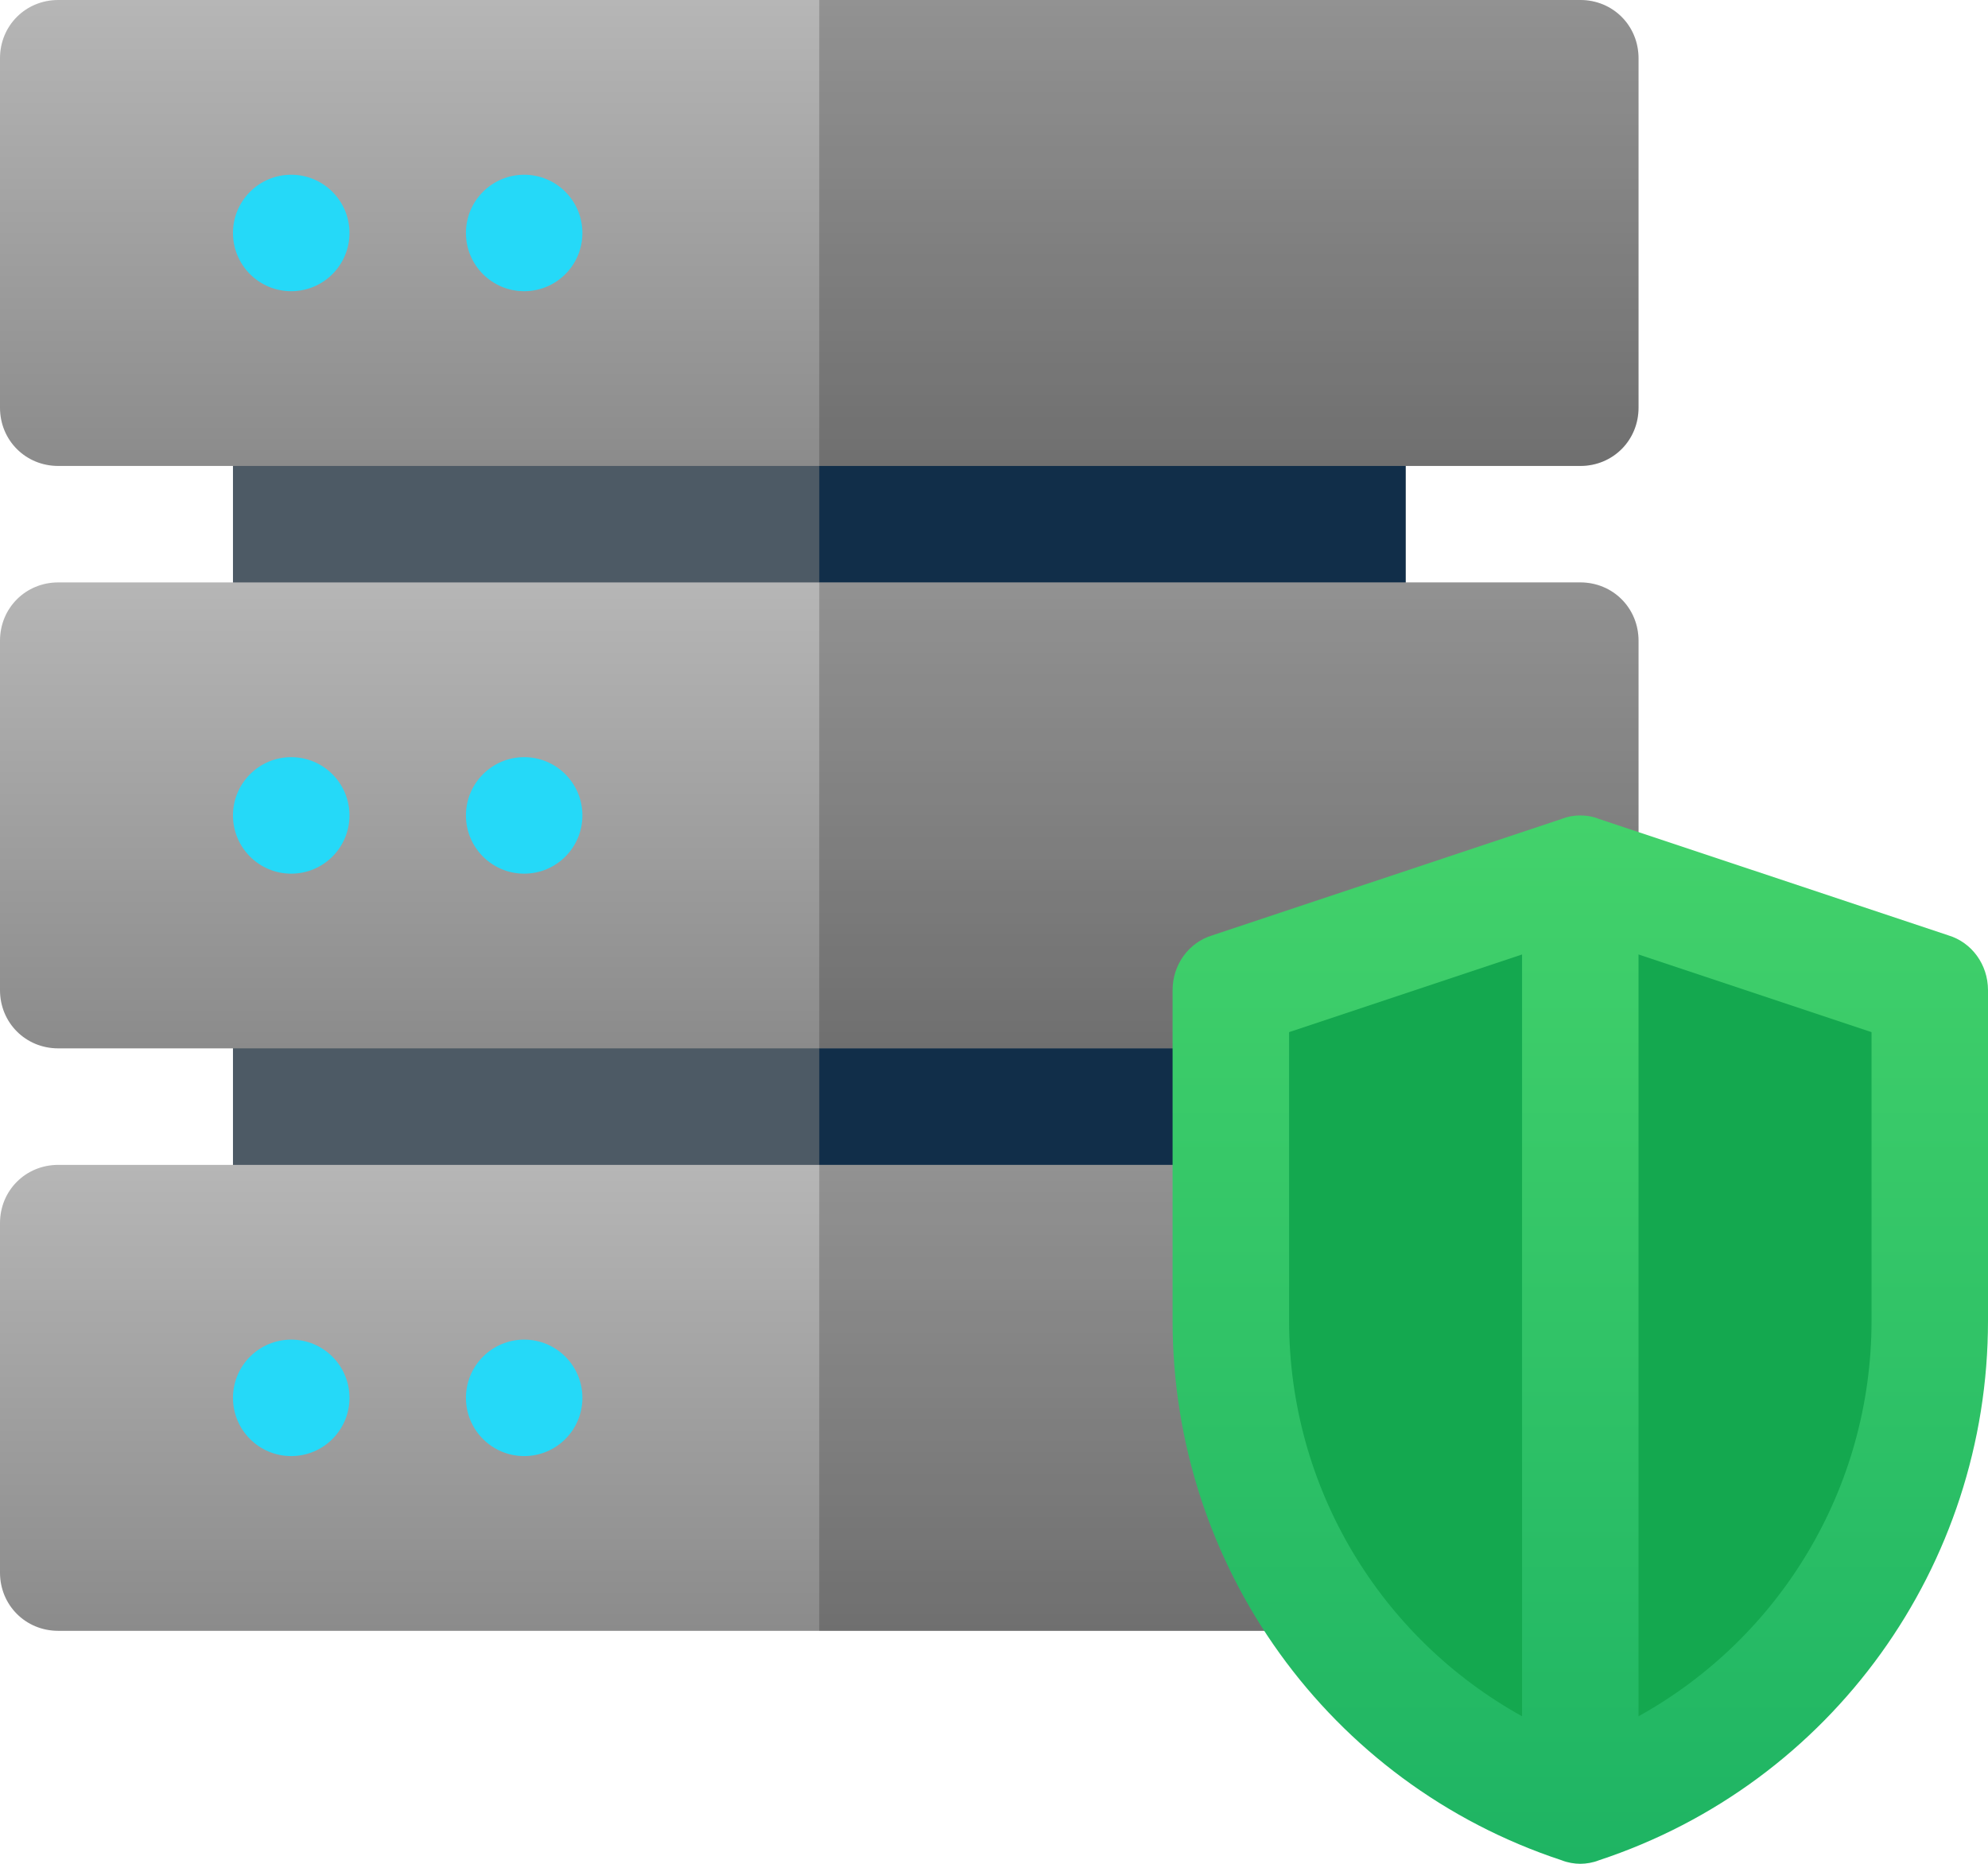 <svg width="48" height="45" viewBox="0 0 48 45" fill="none" xmlns="http://www.w3.org/2000/svg">
<path d="M5.625 8.438H33.938V16.875H5.625V8.438Z" fill="#4D5A65"/>
<path d="M19.781 8.438H33.938V16.875H19.781V8.438Z" fill="#112E49"/>
<path d="M5.625 22.5H33.938V30.938H5.625V22.5Z" fill="#4D5A65"/>
<path d="M19.781 22.5H33.938V30.938H19.781V22.5Z" fill="#112E49"/>
<path d="M38.156 0H1.406C0.619 0 0 0.619 0 1.406V9.844C0 10.631 0.619 11.25 1.406 11.25H38.156C38.944 11.25 39.562 10.631 39.562 9.844V1.406C39.562 0.619 38.944 0 38.156 0Z" fill="url(#paint0_linear_747_297752)"/>
<path d="M39.562 1.406V9.844C39.562 10.631 38.944 11.25 38.156 11.25H19.781V0H38.156C38.944 0 39.562 0.619 39.562 1.406Z" fill="black" fill-opacity="0.2"/>
<path d="M8.438 5.625C8.438 6.402 7.808 7.031 7.031 7.031C6.255 7.031 5.625 6.402 5.625 5.625C5.625 4.848 6.255 4.219 7.031 4.219C7.808 4.219 8.438 4.848 8.438 5.625Z" fill="#25D9F8"/>
<path d="M14.062 5.625C14.062 6.402 13.433 7.031 12.656 7.031C11.88 7.031 11.25 6.402 11.25 5.625C11.25 4.848 11.88 4.219 12.656 4.219C13.433 4.219 14.062 4.848 14.062 5.625Z" fill="#25D9F8"/>
<path d="M38.156 14.062H1.406C0.619 14.062 0 14.681 0 15.469V23.906C0 24.694 0.619 25.312 1.406 25.312H38.156C38.944 25.312 39.562 24.694 39.562 23.906V15.469C39.562 14.681 38.944 14.062 38.156 14.062Z" fill="url(#paint1_linear_747_297752)"/>
<path d="M39.562 15.469V23.906C39.562 24.694 38.944 25.312 38.156 25.312H19.781V14.062H38.156C38.944 14.062 39.562 14.681 39.562 15.469Z" fill="black" fill-opacity="0.2"/>
<path d="M8.438 19.688C8.438 20.464 7.808 21.094 7.031 21.094C6.255 21.094 5.625 20.464 5.625 19.688C5.625 18.911 6.255 18.281 7.031 18.281C7.808 18.281 8.438 18.911 8.438 19.688Z" fill="#25D9F8"/>
<path d="M14.062 19.688C14.062 20.464 13.433 21.094 12.656 21.094C11.88 21.094 11.25 20.464 11.25 19.688C11.25 18.911 11.88 18.281 12.656 18.281C13.433 18.281 14.062 18.911 14.062 19.688Z" fill="#25D9F8"/>
<path d="M38.156 28.125H1.406C0.619 28.125 0 28.744 0 29.531V37.969C0 38.756 0.619 39.375 1.406 39.375H38.156C38.944 39.375 39.562 38.756 39.562 37.969V29.531C39.562 28.744 38.944 28.125 38.156 28.125Z" fill="url(#paint2_linear_747_297752)"/>
<path d="M39.562 29.531V37.969C39.562 38.756 38.944 39.375 38.156 39.375H19.781V28.125H38.156C38.944 28.125 39.562 28.744 39.562 29.531Z" fill="black" fill-opacity="0.2"/>
<path d="M8.438 33.75C8.438 34.527 7.808 35.156 7.031 35.156C6.255 35.156 5.625 34.527 5.625 33.75C5.625 32.973 6.255 32.344 7.031 32.344C7.808 32.344 8.438 32.973 8.438 33.75Z" fill="#25D9F8"/>
<path d="M14.062 33.75C14.062 34.527 13.433 35.156 12.656 35.156C11.88 35.156 11.25 34.527 11.25 33.75C11.25 32.973 11.88 32.344 12.656 32.344C13.433 32.344 14.062 32.973 14.062 33.75Z" fill="#25D9F8"/>
<path d="M47.044 22.584L38.606 19.772C38.466 19.716 38.325 19.688 38.156 19.688C37.987 19.688 37.847 19.716 37.706 19.772L29.269 22.584C28.706 22.753 28.312 23.287 28.312 23.906V31.894C28.312 37.8 32.081 43.059 37.706 44.915C37.847 44.972 38.016 45 38.156 45C38.297 45 38.466 44.972 38.606 44.915C44.231 43.059 48 37.8 48 31.894V23.906C48 23.287 47.606 22.753 47.044 22.584Z" fill="url(#paint3_linear_747_297752)"/>
<path d="M31.125 31.888V24.92L36.75 23.045V41.438C33.322 39.536 31.125 35.915 31.125 31.888Z" fill="#14A84F"/>
<path d="M45.188 31.889C45.188 35.915 42.99 39.537 39.562 41.438V23.045L45.188 24.92V31.889Z" fill="#14A84F"/>
<defs>
<linearGradient id="paint0_linear_747_297752" x1="19.781" y1="0" x2="19.781" y2="11.25" gradientUnits="userSpaceOnUse">
<stop stop-color="#B6B6B6"/>
<stop offset="1" stop-color="#8B8B8B"/>
</linearGradient>
<linearGradient id="paint1_linear_747_297752" x1="19.781" y1="14.062" x2="19.781" y2="25.312" gradientUnits="userSpaceOnUse">
<stop stop-color="#B6B6B6"/>
<stop offset="1" stop-color="#8B8B8B"/>
</linearGradient>
<linearGradient id="paint2_linear_747_297752" x1="19.781" y1="28.125" x2="19.781" y2="39.375" gradientUnits="userSpaceOnUse">
<stop stop-color="#B6B6B6"/>
<stop offset="1" stop-color="#8B8B8B"/>
</linearGradient>
<linearGradient id="paint3_linear_747_297752" x1="38.156" y1="19.688" x2="38.156" y2="45" gradientUnits="userSpaceOnUse">
<stop stop-color="#43D26B"/>
<stop offset="1" stop-color="#1EB463"/>
</linearGradient>
</defs>
</svg>
